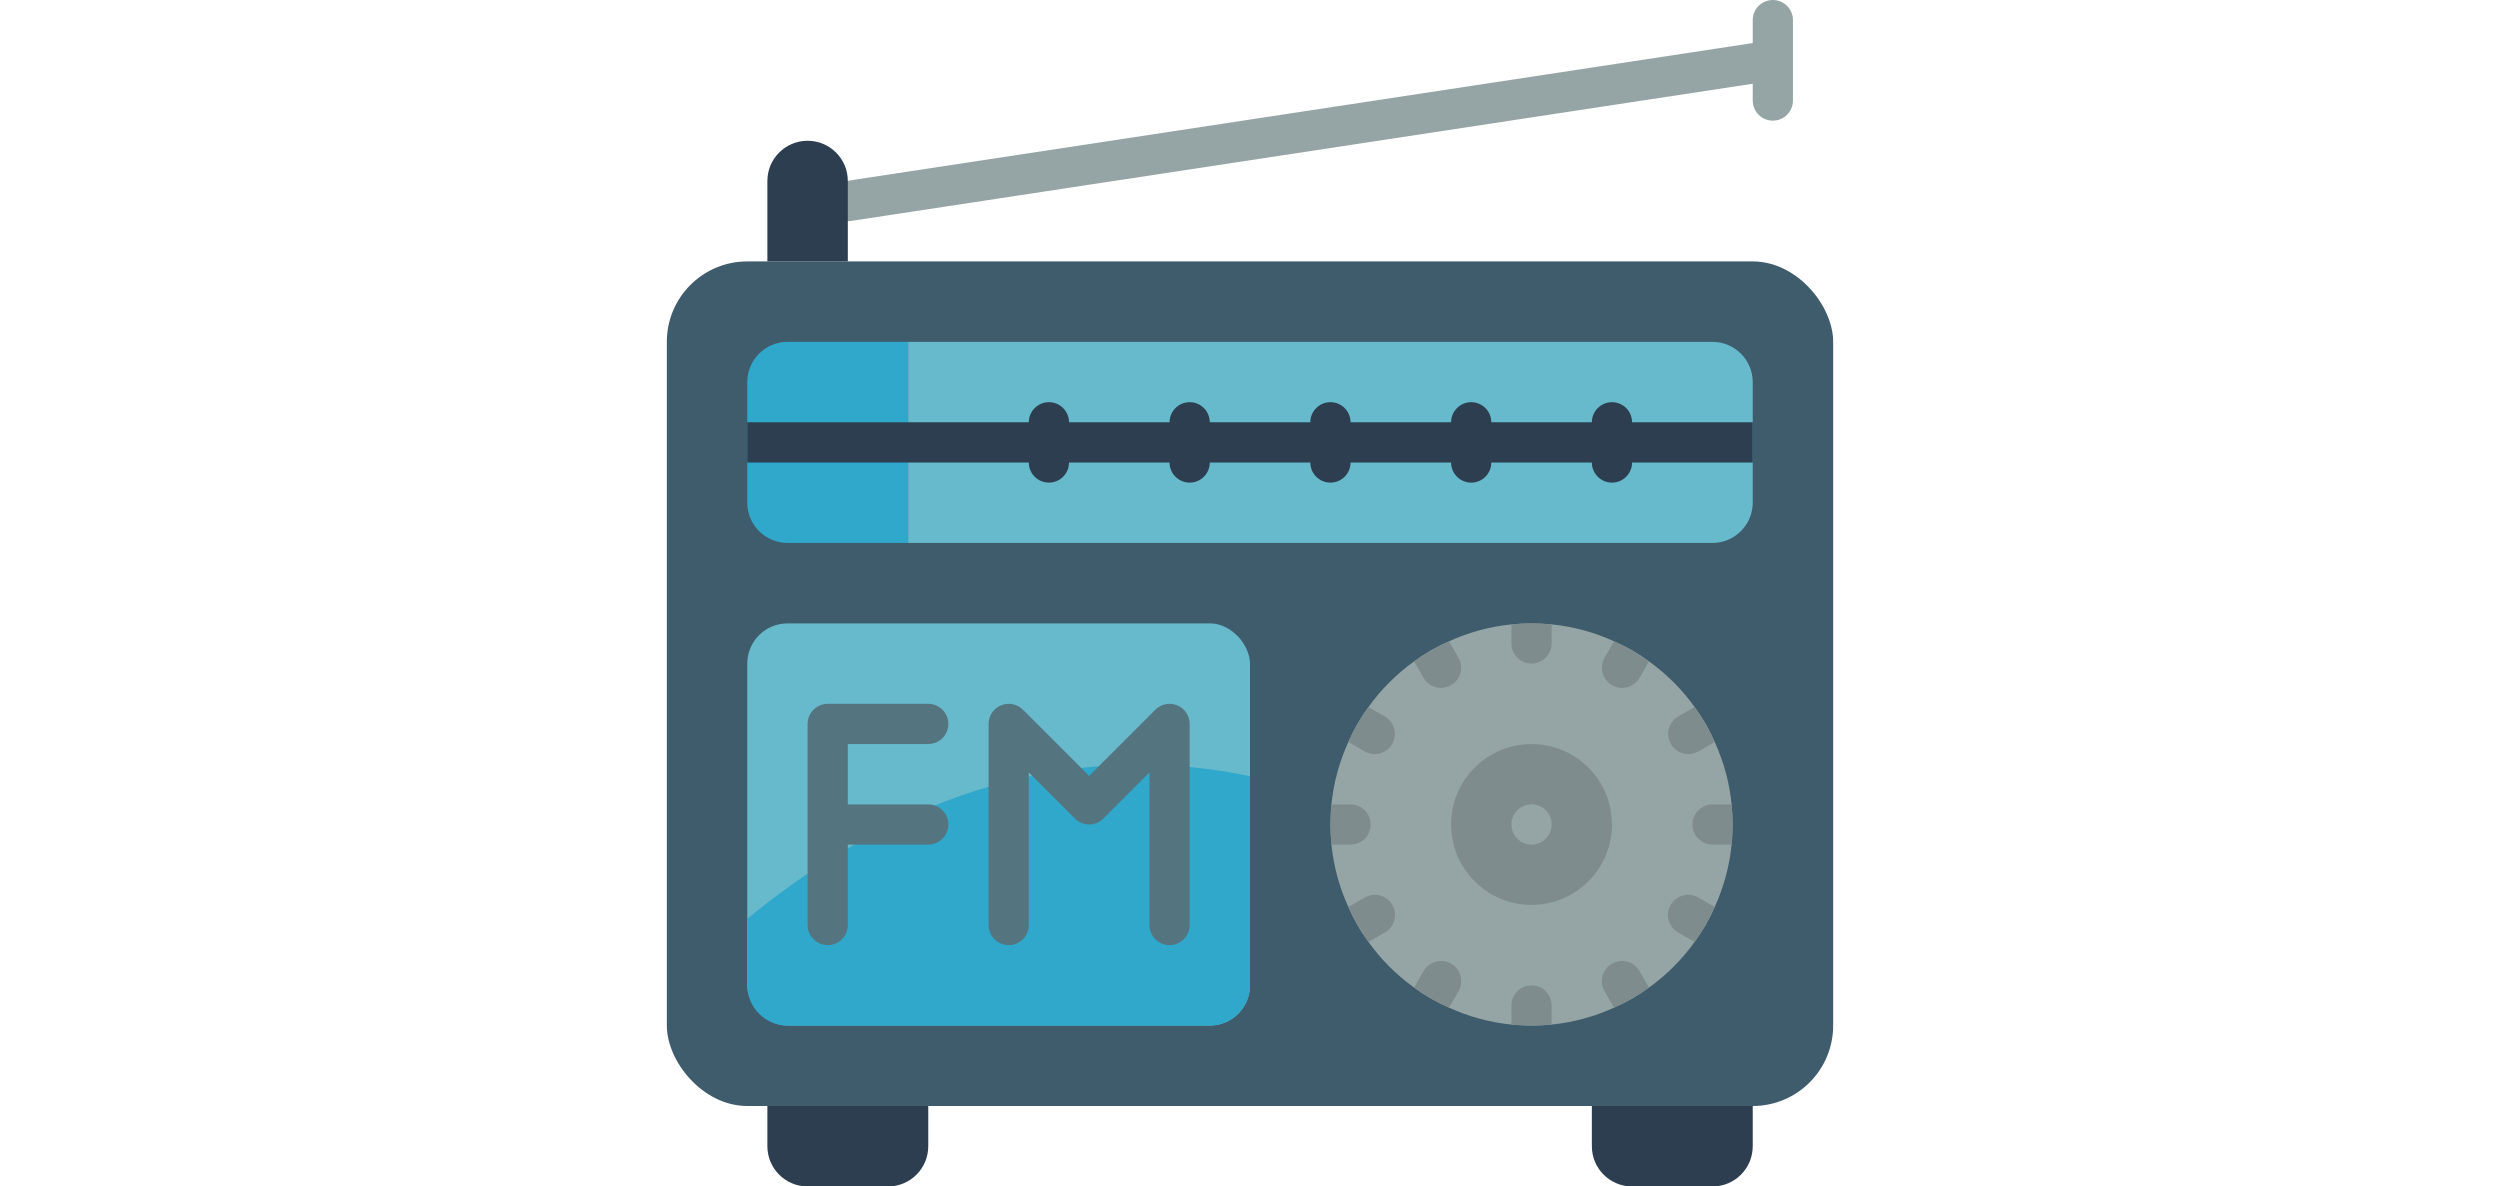 <svg height="56" viewBox="0 0 58 59" width="118"
  xmlns="http://www.w3.org/2000/svg">
  <g id="Page-1" fill="none" fill-rule="evenodd">
    <g id="029---FM-Radio" fill-rule="nonzero">
      <path id="Shape" d="m9 11c-.524.001-.96-.402-.999-.925-.039-.522.331-.987.849-1.064l45.15-6.87v-1.141c0-.552.448-1 1-1s1 .448 1 1v4c0 .552-.448 1-1 1s-1-.448-1-1v-.836l-44.85 6.825c-.05.008-.1.011-.15.011z" fill="#95a5a5"/>
      <rect id="Rectangle-path" fill="#3f5c6c" height="42" rx="4" width="58" y="13"/>
      <path id="Shape" d="m5 55h8v2c0 1.105-.895 2-2 2h-4c-1.105 0-2-.895-2-2z" fill="#2c3e50"/>
      <path id="Shape" d="m46 55h8v2c0 1.105-.895 2-2 2h-4c-1.105 0-2-.895-2-2z" fill="#2c3e50"/>
      <path id="Shape" d="m53 41c0 .34-.02.67-.05 1-.107 1.073-.391 2.12-.84 3.1-.266.616-.602 1.2-1 1.74-.627.877-1.393 1.643-2.27 2.27-.54.398-1.124.734-1.74 1-.98.449-2.027.733-3.1.84-.33.03-.66.05-1 .05s-.67-.02-1-.05c-1.073-.107-2.12-.391-3.1-.84-.616-.266-1.2-.602-1.74-1-.877-.627-1.643-1.393-2.27-2.27-.398-.54-.734-1.124-1-1.74-.449-.98-.733-2.027-.84-3.1-.03-.33-.05-.66-.05-1s.02-.67.05-1c.107-1.073.391-2.12.84-3.1.266-.616.602-1.2 1-1.74.627-.877 1.393-1.643 2.27-2.27.54-.398 1.124-.734 1.74-1 .98-.449 2.027-.733 3.1-.84.33-.03.66-.05 1-.05s.67.02 1 .05c1.073.107 2.12.391 3.1.84.616.266 1.2.602 1.74 1 .877.627 1.643 1.393 2.27 2.27.398.54.734 1.124 1 1.74.449.98.733 2.027.84 3.1.03.33.05.66.05 1z" fill="#95a5a5"/>
      <path id="Shape" d="m12 17v10h-6c-1.103-.003-1.997-.897-2-2v-6c.003-1.103.897-1.997 2-2z" fill="#2fa8cc"/>
      <path id="Shape" d="m54 19v6c-.003 1.103-.897 1.997-2 2h-40v-10h40c1.103.003 1.997.897 2 2z" fill="#67b9cc"/>
      <rect id="Rectangle-path" fill="#67b9cc" height="20" rx="2" width="25" x="4" y="31"/>
      <circle id="Oval" cx="43" cy="41" fill="#7f8c8d" r="4"/>
      <circle id="Oval" cx="43" cy="41" fill="#95a5a5" r="1"/>
      <g fill="#7f8c8d">
        <path id="Shape" d="m44 31.05v.95c0 .552-.448 1-1 1s-1-.448-1-1v-.95c.33-.03.66-.05 1-.05s.67.02 1 .05z"/>
        <path id="Shape" d="m44 50v.95c-.33.03-.66.05-1 .05s-.67-.02-1-.05v-.95c0-.552.448-1 1-1s1 .448 1 1z"/>
        <path id="Shape" d="m39 34.07c-.229.136-.503.175-.76.107-.258-.068-.477-.236-.61-.467l-.47-.82c.54-.398 1.124-.734 1.74-1l.47.82c.271.478.106 1.085-.37 1.36z"/>
        <path id="Shape" d="m48.84 49.11c-.54.398-1.124.734-1.74 1l-.47-.82c-.276-.48-.11-1.094.37-1.37.48-.276 1.094-.11 1.37.37z"/>
        <path id="Shape" d="m36.07 37c-.275.476-.882.641-1.36.37l-.82-.47c.266-.616.602-1.2 1-1.74l.82.47c.475.281.636.892.36 1.37z"/>
        <path id="Shape" d="m52.11 45.1c-.266.616-.602 1.2-1 1.74l-.82-.47c-.48-.276-.646-.89-.37-1.37.276-.48.89-.646 1.37-.37z"/>
        <path id="Shape" d="m35 41c0 .552-.448 1-1 1h-.95c-.03-.33-.05-.66-.05-1s.02-.67.05-1h.95c.552 0 1 .448 1 1z"/>
        <path id="Shape" d="m53 41c0 .34-.02.67-.05 1h-.95c-.552 0-1-.448-1-1s.448-1 1-1h.95c.03.33.05.66.05 1z"/>
        <path id="Shape" d="m35.71 46.37-.82.47c-.398-.54-.734-1.124-1-1.74l.82-.47c.48-.276 1.094-.11 1.37.37.276.48.11 1.094-.37 1.37z"/>
        <path id="Shape" d="m52.11 36.9-.82.47c-.478.271-1.085.106-1.36-.37-.276-.478-.115-1.089.36-1.37l.82-.47c.398.54.734 1.124 1 1.74z"/>
        <path id="Shape" d="m39.37 49.29-.47.82c-.616-.266-1.2-.602-1.74-1l.47-.82c.276-.48.89-.646 1.37-.37.48.276.646.89.37 1.37z"/>
        <path id="Shape" d="m48.84 32.89-.47.82c-.132.231-.352.4-.61.467-.258.068-.532.029-.76-.107-.476-.275-.641-.882-.37-1.36l.47-.82c.616.266 1.2.602 1.74 1z"/>
      </g>
      <path id="Shape" d="m54 21v2h-6c0 .552-.448 1-1 1s-1-.448-1-1h-5c0 .552-.448 1-1 1s-1-.448-1-1h-5c0 .552-.448 1-1 1s-1-.448-1-1h-5c0 .552-.448 1-1 1s-1-.448-1-1h-5c0 .552-.448 1-1 1s-1-.448-1-1h-14v-2h14c0-.552.448-1 1-1s1 .448 1 1h5c0-.552.448-1 1-1s1 .448 1 1h5c0-.552.448-1 1-1s1 .448 1 1h5c0-.552.448-1 1-1s1 .448 1 1h5c0-.552.448-1 1-1s1 .448 1 1z" fill="#2c3e50"/>
      <path id="Shape" d="m7 7c1.105 0 2 .895 2 2v4h-4v-4c0-1.105.895-2 2-2z" fill="#2c3e50"/>
      <path id="Shape" d="m29 38.6v10.4c-.003 1.103-.897 1.997-2 2h-21c-1.103-.003-1.997-.897-2-2v-3.31c5.62-4.62 14.32-9.33 25-7.09z" fill="#2fa8cc"/>
      <path id="Shape" d="m25.383 35.076c-.374-.155-.804-.069-1.09.217l-3.293 3.293-3.293-3.293c-.286-.286-.716-.371-1.09-.217-.374.155-.617.519-.617.924v10c0 .552.448 1 1 1s1-.448 1-1v-7.586l2.293 2.293c.39.39 1.024.39 1.414 0l2.293-2.293v7.586c0 .552.448 1 1 1s1-.448 1-1v-10c0-.404-.243-.769-.617-.924z" fill="#547580"/>
      <path id="Shape" d="m13 40h-4v-3h4c.552 0 1-.448 1-1s-.448-1-1-1h-5c-.552 0-1 .448-1 1v10c0 .552.448 1 1 1s1-.448 1-1v-4h4c.552 0 1-.448 1-1s-.448-1-1-1z" fill="#547580"/>
    </g>
  </g>
</svg>